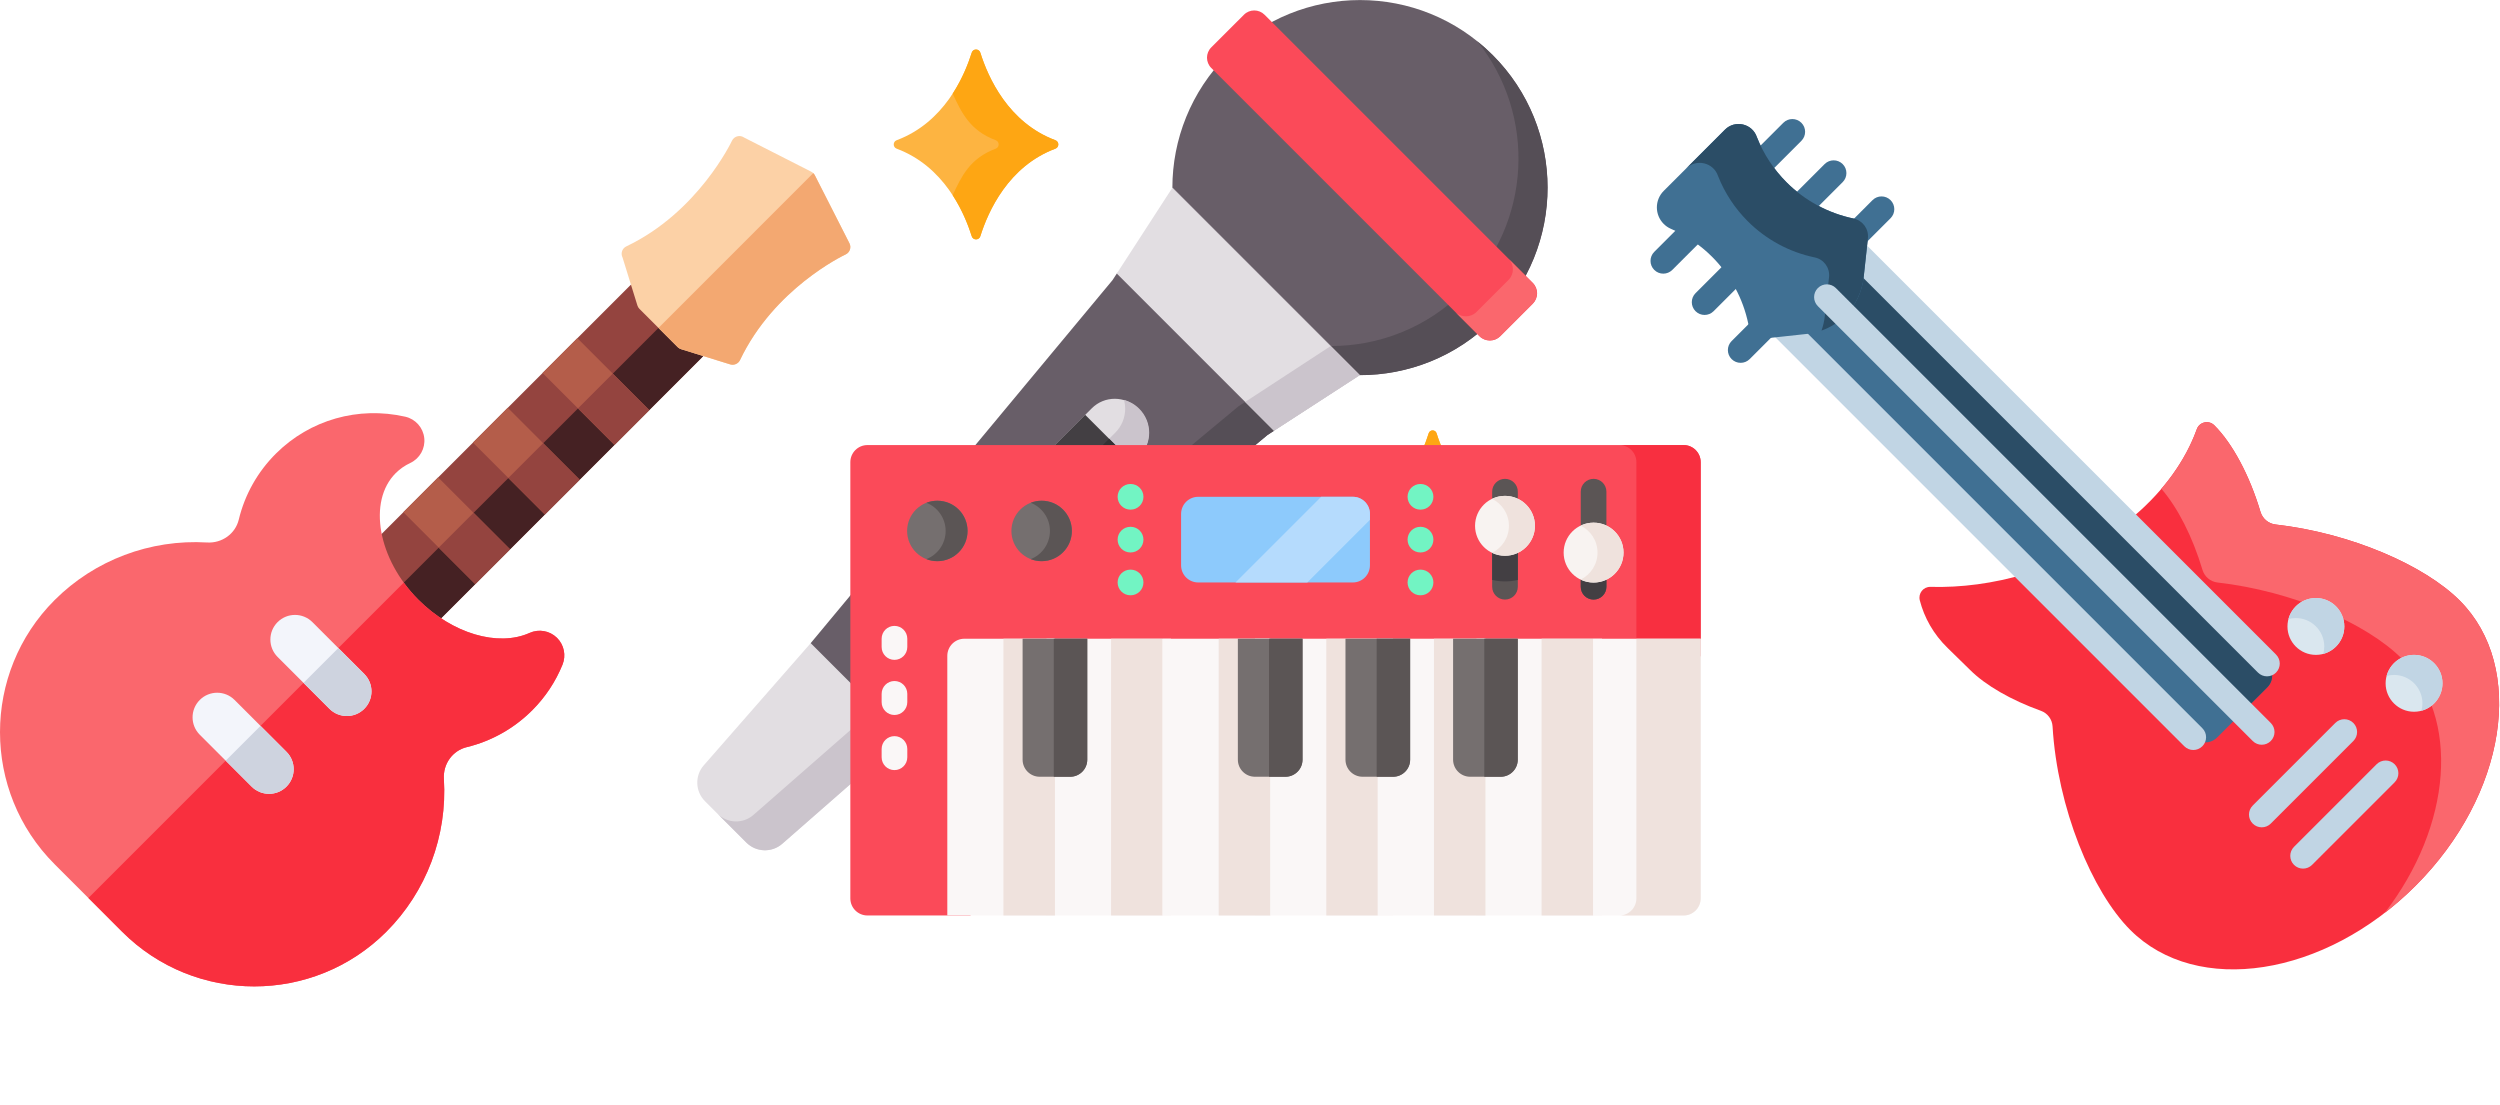 <svg width="147" height="65" viewBox="0 0 147 65" fill="none" xmlns="http://www.w3.org/2000/svg">
<g clip-path="url(#clip0)">
<path d="M68.936 11.039C68.935 8.217 70.019 5.386 72.172 3.233C76.478 -1.073 83.458 -1.073 87.764 3.233C92.069 7.538 92.069 14.519 87.764 18.824C85.606 20.981 82.778 22.058 79.95 22.053L68.936 11.039Z" fill="#685E68"/>
<path d="M87.771 18.831C85.614 20.988 82.785 22.064 79.957 22.06L78.244 20.347C81.072 20.351 83.901 19.275 86.058 17.118C90.074 13.103 90.344 6.758 86.868 2.429C87.18 2.679 87.481 2.949 87.771 3.239C92.076 7.544 92.076 14.526 87.771 18.831Z" fill="#554E56"/>
<path d="M87 19.774L71.222 3.996C70.888 3.662 70.888 3.121 71.222 2.787L73.145 0.865C73.479 0.531 74.02 0.531 74.354 0.865L90.132 16.642C90.466 16.976 90.466 17.518 90.132 17.852L88.209 19.774C87.875 20.108 87.334 20.108 87 19.774Z" fill="#FB4A59"/>
<path d="M90.111 17.872L88.229 19.754C87.884 20.099 87.324 20.099 86.98 19.755L85.568 18.343C85.913 18.688 86.473 18.688 86.818 18.343L88.7 16.461C89.045 16.116 89.045 15.556 88.7 15.211L90.111 16.623C90.456 16.967 90.456 17.527 90.111 17.872V17.872Z" fill="#FA676D"/>
<path d="M50.422 40.574L47.667 37.819L41.383 44.999C40.846 45.612 40.877 46.535 41.453 47.111L42.669 48.327L43.885 49.544C44.461 50.119 45.385 50.15 45.997 49.614L53.178 43.329L50.422 40.574Z" fill="#E2DEE2"/>
<path d="M53.177 43.329L45.997 49.614C45.384 50.15 44.461 50.119 43.885 49.543L42.19 47.848C42.765 48.423 43.689 48.455 44.301 47.918L51.482 41.634L53.177 43.329Z" fill="#CBC4CC"/>
<path d="M74.447 16.55L68.972 11.076L65.809 15.98L65.667 16.085L65.417 16.471L47.667 37.819L50.422 40.574L53.178 43.329L74.525 25.579L74.911 25.329L74.931 25.244L79.906 22.01L74.447 16.55Z" fill="#685E68"/>
<path d="M79.942 22.046L74.925 25.303L74.911 25.329L74.525 25.579L53.177 43.329L51.482 41.634L72.83 23.884L78.261 20.365L79.942 22.046Z" fill="#554E56"/>
<path d="M74.447 16.55L68.936 11.039L65.667 16.085L70.289 20.707L74.911 25.329L79.957 22.06L74.447 16.55Z" fill="#E2DEE2"/>
<path d="M79.957 22.061L74.911 25.33L73.215 23.634L78.244 20.348L79.957 22.061Z" fill="#CBC4CC"/>
<path d="M61.563 29.524L61.472 29.433C60.727 28.687 60.727 27.478 61.472 26.733L64.197 24.008C64.942 23.262 66.151 23.262 66.897 24.008L66.988 24.099C67.734 24.845 67.734 26.054 66.988 26.8L64.264 29.524C63.518 30.27 62.309 30.27 61.563 29.524Z" fill="#E2DEE2"/>
<path d="M66.987 26.854L64.326 29.515C63.547 30.294 62.283 30.294 61.504 29.515C61.247 29.259 61.075 28.949 60.989 28.622C61.654 28.799 62.393 28.627 62.915 28.104L65.576 25.443C65.966 25.054 66.161 24.543 66.161 24.032C66.161 23.859 66.138 23.685 66.094 23.516C66.421 23.603 66.731 23.775 66.987 24.032C67.377 24.422 67.572 24.932 67.572 25.443C67.572 25.954 67.377 26.465 66.987 26.854V26.854Z" fill="#CBC4CC"/>
<path d="M61.851 26.349L63.808 24.392L66.626 27.209L64.669 29.167L61.851 26.349Z" fill="#433F43"/>
<path d="M63.258 27.756L65.215 25.799L66.626 27.209L64.669 29.167L63.258 27.756Z" fill="#333133"/>
<path d="M57.138 3.096C56.68 4.556 55.492 7.21 52.721 8.246C52.495 8.331 52.495 8.656 52.721 8.741C55.492 9.777 56.68 12.431 57.138 13.891C57.215 14.138 57.566 14.138 57.644 13.891C58.101 12.431 59.289 9.777 62.06 8.741C62.286 8.656 62.286 8.331 62.06 8.246C59.289 7.21 58.101 4.556 57.644 3.096C57.566 2.849 57.215 2.849 57.138 3.096Z" fill="#FDB441"/>
<path d="M62.06 8.741C59.289 9.776 58.101 12.43 57.644 13.891C57.566 14.138 57.215 14.138 57.137 13.891C56.933 13.24 56.585 12.354 56.017 11.478C56.529 10.388 57.014 9.315 58.551 8.741C58.778 8.656 58.778 8.331 58.551 8.246C57.014 7.671 56.529 6.598 56.017 5.508C56.585 4.633 56.933 3.746 57.137 3.096C57.215 2.849 57.566 2.849 57.644 3.096C58.101 4.556 59.289 7.21 62.06 8.246C62.286 8.331 62.286 8.656 62.06 8.741Z" fill="#FEA613"/>
<path d="M73.013 34.9C72.679 35.967 71.81 37.907 69.785 38.664C69.62 38.725 69.62 38.963 69.785 39.025C71.81 39.782 72.679 41.722 73.013 42.789C73.07 42.97 73.326 42.97 73.383 42.789C73.717 41.722 74.585 39.782 76.611 39.025C76.776 38.963 76.776 38.725 76.611 38.664C74.585 37.907 73.717 35.967 73.383 34.9C73.326 34.719 73.07 34.719 73.013 34.9Z" fill="#FDB441"/>
<path d="M76.611 39.025C74.585 39.782 73.717 41.721 73.383 42.789C73.326 42.97 73.07 42.97 73.013 42.789C72.864 42.313 72.609 41.666 72.194 41.026C72.568 40.229 72.516 39.445 73.64 39.025C73.805 38.963 73.805 38.726 73.64 38.664C72.516 38.243 72.568 37.459 72.194 36.662C72.609 36.023 72.864 35.375 73.013 34.9C73.07 34.719 73.326 34.719 73.383 34.9C73.717 35.967 74.585 37.906 76.611 38.664C76.776 38.726 76.776 38.963 76.611 39.025V39.025Z" fill="#FEA613"/>
<path d="M84.006 25.478C83.585 26.823 82.491 29.267 79.939 30.221C79.731 30.299 79.731 30.598 79.939 30.676C82.491 31.63 83.585 34.074 84.006 35.419C84.078 35.647 84.401 35.647 84.472 35.419C84.894 34.074 85.988 31.63 88.539 30.676C88.748 30.598 88.748 30.299 88.539 30.221C85.988 29.267 84.894 26.823 84.472 25.478C84.401 25.25 84.078 25.25 84.006 25.478V25.478Z" fill="#FDB441"/>
<path d="M88.539 30.676C85.988 31.63 84.894 34.074 84.472 35.419C84.401 35.647 84.078 35.647 84.006 35.419C83.818 34.819 83.498 34.004 82.974 33.197C83.445 32.193 83.38 31.205 84.796 30.676C85.004 30.598 85.004 30.299 84.796 30.221C83.38 29.691 83.445 28.703 82.974 27.699C83.498 26.893 83.818 26.077 84.006 25.478C84.078 25.25 84.401 25.25 84.472 25.478C84.894 26.822 85.988 29.266 88.539 30.221C88.748 30.299 88.748 30.598 88.539 30.676V30.676Z" fill="#FEA613"/>
</g>
<path d="M112.884 35.302C113.146 36.315 113.683 37.285 114.521 38.102C115.253 38.816 115.759 39.31 115.835 39.387C116.75 40.301 118.252 41.165 120.005 41.795C120.397 41.936 120.667 42.298 120.691 42.714C120.973 47.501 123.003 52.424 125.263 54.684C129.176 58.597 136.685 57.433 142.034 52.084C147.383 46.735 148.547 39.226 144.634 35.313C142.553 33.231 138.213 31.345 133.8 30.84C133.384 30.792 133.036 30.497 132.916 30.095C132.278 27.957 131.277 26.084 130.208 25.014L130.201 25.007C129.876 24.683 129.325 24.806 129.171 25.238C127.853 28.909 124.117 32.252 119.116 33.744C117.208 34.313 115.306 34.556 113.511 34.508C113.089 34.497 112.778 34.893 112.884 35.302V35.302Z" fill="#F92F3E"/>
<path d="M129.171 25.238C128.731 26.461 128.022 27.648 127.089 28.742C128.047 29.843 128.925 31.564 129.505 33.506C129.625 33.908 129.973 34.203 130.389 34.251C134.801 34.756 139.142 36.642 141.223 38.724C144.711 42.211 144.165 48.554 140.219 53.68C140.844 53.198 141.452 52.666 142.034 52.084C147.383 46.735 148.547 39.226 144.634 35.313C142.553 33.231 138.212 31.345 133.8 30.84C133.384 30.792 133.036 30.497 132.916 30.096C132.277 27.957 131.277 26.084 130.208 25.014L130.2 25.007C129.876 24.683 129.326 24.806 129.171 25.238V25.238Z" fill="#FA676D"/>
<path d="M107.837 13.556L133.316 39.035C133.698 39.416 133.698 40.035 133.316 40.416L130.366 43.366C129.984 43.748 129.366 43.748 128.985 43.366L103.505 17.887L107.837 13.556Z" fill="#407093"/>
<path d="M105.877 15.516L131.356 40.995C131.738 41.376 131.738 41.995 131.356 42.376L133.316 40.416C133.698 40.035 133.698 39.416 133.316 39.035L107.837 13.556L105.877 15.516Z" fill="#2B4D66"/>
<path d="M138.597 43.041C138.597 43.233 138.524 43.425 138.377 43.571L133.521 48.427C133.228 48.72 132.753 48.72 132.46 48.427C132.167 48.134 132.167 47.659 132.46 47.366L137.316 42.51C137.609 42.217 138.084 42.217 138.377 42.51C138.524 42.656 138.597 42.849 138.597 43.041Z" fill="#C1D5E4"/>
<path d="M141.025 45.468C141.025 45.661 140.951 45.853 140.805 45.999L135.949 50.855C135.656 51.148 135.181 51.148 134.888 50.855C134.595 50.562 134.595 50.087 134.888 49.794L139.744 44.938C140.037 44.645 140.512 44.645 140.805 44.938C140.952 45.084 141.025 45.277 141.025 45.468V45.468Z" fill="#C1D5E4"/>
<path d="M137.846 36.836C137.846 35.912 137.098 35.164 136.175 35.164C135.251 35.164 134.503 35.912 134.503 36.836C134.503 37.759 135.251 38.507 136.175 38.507C137.098 38.507 137.846 37.759 137.846 36.836Z" fill="#DAE7EF"/>
<path d="M143.618 40.179C143.618 39.256 142.869 38.507 141.946 38.507C141.023 38.507 140.274 39.256 140.274 40.179C140.274 41.102 141.023 41.851 141.946 41.851C142.869 41.851 143.618 41.102 143.618 40.179Z" fill="#DAE7EF"/>
<path d="M134.562 36.402C134.7 36.364 134.845 36.343 134.996 36.343C135.919 36.343 136.667 37.091 136.667 38.015C136.667 38.165 136.646 38.31 136.609 38.449C137.321 38.257 137.846 37.609 137.846 36.836C137.846 35.912 137.098 35.164 136.175 35.164C135.402 35.164 134.753 35.689 134.562 36.402V36.402Z" fill="#C1D5E4"/>
<path d="M140.333 39.745C140.472 39.708 140.617 39.686 140.767 39.686C141.69 39.686 142.439 40.435 142.439 41.358C142.439 41.508 142.417 41.654 142.38 41.792C143.093 41.601 143.618 40.952 143.618 40.179C143.618 39.256 142.869 38.507 141.946 38.507C141.173 38.507 140.525 39.033 140.333 39.745V39.745Z" fill="#C1D5E4"/>
<path d="M129.718 43.349C129.718 43.541 129.645 43.733 129.498 43.88C129.205 44.173 128.73 44.173 128.437 43.88L102.975 18.418C102.682 18.125 102.682 17.65 102.975 17.356C103.268 17.063 103.743 17.063 104.036 17.356L129.498 42.819C129.645 42.965 129.718 43.157 129.718 43.349V43.349Z" fill="#C1D5E4"/>
<path d="M134.05 39.018C134.05 39.21 133.976 39.402 133.83 39.548C133.537 39.842 133.062 39.842 132.769 39.548L107.306 14.086C107.013 13.793 107.013 13.318 107.306 13.025C107.6 12.732 108.075 12.732 108.368 13.025L133.83 38.487C133.976 38.634 134.05 38.826 134.05 39.018V39.018Z" fill="#C1D5E4"/>
<path d="M106.141 7.751C106.141 7.942 106.068 8.135 105.921 8.281L103.279 10.923C102.986 11.216 102.511 11.216 102.218 10.923C101.925 10.63 101.925 10.155 102.218 9.862L104.86 7.22C105.153 6.927 105.628 6.927 105.921 7.22C106.068 7.366 106.141 7.559 106.141 7.751V7.751Z" fill="#407093"/>
<path d="M108.569 10.178C108.569 10.37 108.496 10.563 108.349 10.709L105.707 13.351C105.414 13.644 104.939 13.644 104.646 13.351C104.353 13.058 104.353 12.583 104.646 12.29L107.288 9.648C107.581 9.355 108.056 9.355 108.349 9.648C108.496 9.794 108.569 9.986 108.569 10.178V10.178Z" fill="#407093"/>
<path d="M111.385 12.3C111.385 12.492 111.312 12.684 111.165 12.831L108.523 15.472C108.23 15.765 107.755 15.765 107.462 15.473C107.169 15.179 107.169 14.704 107.462 14.411L110.104 11.769C110.397 11.476 110.872 11.476 111.165 11.769C111.312 11.916 111.385 12.108 111.385 12.3V12.3Z" fill="#407093"/>
<path d="M101.193 12.699C101.193 12.891 101.12 13.083 100.973 13.229L98.331 15.871C98.038 16.164 97.563 16.164 97.27 15.871C96.977 15.578 96.977 15.103 97.27 14.81L99.912 12.168C100.205 11.875 100.68 11.875 100.973 12.168C101.12 12.314 101.193 12.507 101.193 12.699Z" fill="#407093"/>
<path d="M103.621 15.127C103.621 15.319 103.547 15.511 103.401 15.657L100.759 18.299C100.466 18.592 99.991 18.592 99.698 18.299C99.405 18.006 99.405 17.531 99.698 17.238L102.34 14.596C102.633 14.303 103.108 14.303 103.401 14.596C103.548 14.742 103.621 14.935 103.621 15.127Z" fill="#407093"/>
<path d="M105.742 17.943C105.742 18.135 105.669 18.327 105.522 18.474L102.881 21.115C102.588 21.408 102.112 21.408 101.819 21.115C101.526 20.822 101.526 20.347 101.819 20.054L104.461 17.412C104.754 17.119 105.229 17.119 105.522 17.412C105.669 17.559 105.742 17.751 105.742 17.943Z" fill="#407093"/>
<path d="M108.993 12.851C107.5 12.54 106.13 11.8 105.051 10.722C104.294 9.965 103.701 9.062 103.307 8.067C103.04 7.266 102.025 7.027 101.428 7.623L97.825 11.226C97.29 11.762 97.29 12.63 97.825 13.165C97.943 13.283 98.081 13.381 98.234 13.447C99.143 13.839 99.971 14.4 100.672 15.101C101.75 16.18 102.49 17.549 102.801 19.043C102.913 19.579 103.413 19.943 103.958 19.883L106.259 19.633C107.109 19.54 107.902 19.16 108.506 18.556C109.111 17.952 109.49 17.159 109.583 16.309L109.833 14.008C109.893 13.463 109.529 12.963 108.993 12.851V12.851Z" fill="#407093"/>
<path d="M101.428 7.623L99.142 9.909C99.739 9.312 100.755 9.552 101.022 10.352C101.415 11.347 102.009 12.251 102.766 13.007C103.844 14.086 105.214 14.826 106.707 15.137C107.243 15.248 107.607 15.749 107.548 16.293L107.297 18.595C107.266 18.885 107.2 19.168 107.104 19.439C107.628 19.254 108.108 18.954 108.506 18.556C109.111 17.952 109.49 17.159 109.583 16.309L109.833 14.008C109.893 13.463 109.529 12.963 108.993 12.851C107.5 12.54 106.129 11.8 105.051 10.722C104.294 9.965 103.701 9.062 103.307 8.067C103.04 7.267 102.025 7.027 101.428 7.623Z" fill="#2B4D66"/>
<path d="M133.741 43.041C133.741 43.233 133.668 43.425 133.521 43.571C133.228 43.864 132.753 43.864 132.46 43.571L106.889 18.001C106.596 17.707 106.596 17.232 106.889 16.939C107.182 16.646 107.657 16.646 107.95 16.939L133.521 42.51C133.668 42.656 133.741 42.849 133.741 43.041V43.041Z" fill="#C1D5E4"/>
<g clip-path="url(#clip1)">
<path d="M18.97 36.32C18.779 36.13 18.702 35.842 18.753 35.519C18.806 35.186 18.991 34.844 19.266 34.569L37.023 16.812C37.588 16.247 38.372 16.114 38.773 16.516L41.546 19.289C41.948 19.691 41.815 20.474 41.25 21.04L23.574 38.716C23.017 39.272 22.246 39.411 21.839 39.027L18.985 36.334C18.98 36.33 18.975 36.325 18.97 36.32V36.32Z" fill="#94443F"/>
<path d="M41.546 19.289L40.129 17.872L20.364 37.636L21.839 39.026C22.246 39.41 23.017 39.272 23.574 38.715L41.25 21.04C41.815 20.474 41.948 19.691 41.546 19.289V19.289Z" fill="#452123"/>
<path d="M31.901 21.931L33.948 19.885L38.174 24.111L36.128 26.158L31.901 21.931Z" fill="#B45D4A"/>
<path d="M33.983 24.014L36.03 21.967L38.174 24.112L36.128 26.158L33.983 24.014Z" fill="#94443F"/>
<path d="M27.808 26.024L29.854 23.977L34.081 28.204L32.035 30.25L27.808 26.024Z" fill="#B45D4A"/>
<path d="M29.89 28.106L31.936 26.06L34.081 28.204L32.035 30.25L29.89 28.106Z" fill="#94443F"/>
<path d="M23.715 30.116L25.761 28.07L29.988 32.296L27.941 34.343L23.715 30.116Z" fill="#B45D4A"/>
<path d="M25.797 32.199L27.843 30.152L29.988 32.297L27.941 34.343L25.797 32.199Z" fill="#94443F"/>
<path d="M37.6 18.163C37.545 18.108 37.503 18.039 37.48 17.965L36.61 15.155L36.591 15.11C36.49 14.872 36.594 14.598 36.828 14.487C41.054 12.476 43.018 8.321 43.038 8.28C43.104 8.137 43.236 8.035 43.391 8.007C43.508 7.987 43.628 8.009 43.728 8.072L43.762 8.092L47.703 10.097C47.748 10.12 47.789 10.15 47.825 10.186C47.861 10.222 47.891 10.263 47.914 10.308L49.948 14.306C50.007 14.422 50.016 14.559 49.974 14.682C49.931 14.805 49.839 14.907 49.721 14.962C49.544 15.045 45.505 16.987 43.513 21.172C43.411 21.387 43.162 21.496 42.935 21.425L40.047 20.531C39.972 20.508 39.904 20.466 39.848 20.411L37.6 18.163Z" fill="#FCD1A6"/>
<path d="M43.513 21.172C45.505 16.987 49.544 15.046 49.721 14.962C49.839 14.908 49.931 14.806 49.974 14.682C50.016 14.559 50.007 14.422 49.948 14.306L47.914 10.308C47.891 10.263 47.861 10.222 47.825 10.186C47.823 10.184 47.821 10.183 47.819 10.181L38.719 19.282L39.848 20.411C39.904 20.467 39.972 20.508 40.047 20.531L42.935 21.426C43.162 21.496 43.411 21.387 43.513 21.172V21.172Z" fill="#F3A871"/>
<path d="M7.184 54.789L3.211 50.816C-1.07 46.534 -1.07 39.567 3.211 35.285C5.564 32.932 8.832 31.698 12.177 31.898C13.056 31.95 13.84 31.385 14.04 30.553C14.394 29.08 15.153 27.735 16.233 26.663C18.229 24.683 21.068 23.875 23.829 24.502C24.432 24.639 24.881 25.144 24.947 25.759C25.014 26.373 24.682 26.962 24.123 27.224C23.799 27.375 23.512 27.576 23.267 27.821C21.611 29.476 22.222 32.884 24.601 35.263C26.589 37.251 29.278 38.053 31.141 37.215C31.681 36.972 32.314 37.083 32.739 37.493C32.746 37.499 32.752 37.505 32.759 37.512C33.169 37.923 33.295 38.54 33.076 39.08C32.67 40.078 32.079 40.973 31.32 41.739C30.252 42.817 28.912 43.576 27.444 43.933C26.611 44.135 26.046 44.919 26.101 45.797C26.309 49.151 25.075 52.429 22.715 54.789C18.433 59.071 11.466 59.071 7.184 54.789Z" fill="#FA676D"/>
<path d="M26.101 45.797C26.046 44.919 26.611 44.135 27.444 43.932C28.912 43.576 30.252 42.817 31.32 41.739C32.079 40.972 32.67 40.078 33.076 39.08C33.295 38.54 33.169 37.922 32.759 37.512C32.752 37.505 32.746 37.499 32.739 37.493C32.314 37.082 31.681 36.972 31.141 37.215C29.278 38.053 26.589 37.25 24.601 35.263C24.282 34.944 23.997 34.606 23.742 34.258L5.198 52.802L7.184 54.789C11.466 59.071 18.433 59.071 22.715 54.789C25.075 52.428 26.309 49.151 26.101 45.797V45.797Z" fill="#F92F3E"/>
<path d="M19.372 41.678L16.322 38.628C15.757 38.063 15.757 37.146 16.322 36.581C16.887 36.016 17.803 36.016 18.369 36.581L21.419 39.631C21.984 40.197 21.984 41.113 21.419 41.678C20.854 42.243 19.938 42.243 19.372 41.678Z" fill="#F3F5FB"/>
<path d="M21.419 39.631L19.894 38.106L17.847 40.153L19.372 41.678C19.938 42.243 20.854 42.243 21.419 41.678C21.984 41.113 21.984 40.197 21.419 39.631Z" fill="#CED3DF"/>
<path d="M14.797 46.253L11.747 43.203C11.182 42.638 11.182 41.722 11.747 41.157C12.312 40.591 13.228 40.591 13.793 41.157L16.844 44.207C17.409 44.772 17.409 45.688 16.844 46.253C16.279 46.819 15.362 46.819 14.797 46.253Z" fill="#F3F5FB"/>
<path d="M16.844 44.207L15.319 42.681L13.272 44.728L14.797 46.253C15.362 46.818 16.278 46.818 16.844 46.253C17.409 45.688 17.409 44.772 16.844 44.207Z" fill="#CED3DF"/>
</g>
<g clip-path="url(#clip2)">
<path d="M57.07 38.588H100V27.176C100 26.62 99.55 26.17 98.994 26.17H51.006C50.45 26.17 50 26.62 50 27.176V52.824C50 53.38 50.45 53.83 51.006 53.83H57.07V38.588Z" fill="#FB4A59"/>
<path d="M96.22 27.176V38.588H100V27.176C100 26.62 99.549 26.169 98.994 26.169H95.214C95.771 26.169 96.22 26.62 96.22 27.176Z" fill="#F82F40"/>
<path d="M89.248 28.91V34.501C89.248 34.917 88.91 35.255 88.493 35.255C88.076 35.255 87.739 34.917 87.739 34.501V28.91C87.739 28.494 88.076 28.156 88.493 28.156C88.91 28.156 89.248 28.494 89.248 28.91V28.91Z" fill="#5B5555"/>
<path d="M93.702 35.255C93.285 35.255 92.948 34.918 92.948 34.501V28.91C92.948 28.494 93.285 28.156 93.702 28.156C94.119 28.156 94.457 28.494 94.457 28.91V34.501C94.457 34.918 94.119 35.255 93.702 35.255Z" fill="#5B5555"/>
<path d="M92.948 32.715V34.501C92.948 34.917 93.285 35.255 93.702 35.255C94.119 35.255 94.457 34.917 94.457 34.501V32.715H92.948Z" fill="#433F43"/>
<path d="M80.552 30.218V33.243C80.552 33.798 80.102 34.249 79.546 34.249H70.454C69.898 34.249 69.448 33.798 69.448 33.243V30.218C69.448 29.662 69.898 29.212 70.454 29.212H79.546C80.102 29.212 80.552 29.663 80.552 30.218Z" fill="#8DCAFC"/>
<path d="M80.552 30.218V30.566L76.87 34.249H72.648L77.685 29.212H79.546C80.102 29.212 80.552 29.663 80.552 30.218Z" fill="#B5DBFD"/>
<path d="M55.115 32.997C56.097 32.997 56.892 32.201 56.892 31.22C56.892 30.238 56.097 29.443 55.115 29.443C54.134 29.443 53.338 30.238 53.338 31.22C53.338 32.201 54.134 32.997 55.115 32.997Z" fill="#756F6F"/>
<path d="M61.248 32.997C62.229 32.997 63.025 32.201 63.025 31.22C63.025 30.238 62.229 29.443 61.248 29.443C60.267 29.443 59.471 30.238 59.471 31.22C59.471 32.201 60.267 32.997 61.248 32.997Z" fill="#756F6F"/>
<path d="M52.594 38.8C52.177 38.8 51.84 38.462 51.84 38.045V37.557C51.84 37.14 52.178 36.802 52.594 36.802C53.011 36.802 53.349 37.14 53.349 37.557V38.045C53.349 38.462 53.011 38.8 52.594 38.8V38.8Z" fill="#FAF7F7"/>
<path d="M52.594 42.041C52.177 42.041 51.84 41.703 51.84 41.286V40.798C51.84 40.381 52.178 40.044 52.594 40.044C53.011 40.044 53.349 40.381 53.349 40.798V41.286C53.349 41.703 53.011 42.041 52.594 42.041V42.041Z" fill="#FAF7F7"/>
<path d="M52.594 45.282C52.177 45.282 51.84 44.944 51.84 44.528V44.039C51.84 43.623 52.178 43.285 52.594 43.285C53.011 43.285 53.349 43.623 53.349 44.039V44.528C53.349 44.944 53.011 45.282 52.594 45.282V45.282Z" fill="#FAF7F7"/>
<path d="M66.481 35.003C66.48 35.003 66.478 35.003 66.477 35.003L66.467 35.003C66.05 35.001 65.714 34.662 65.716 34.245C65.718 33.83 66.055 33.494 66.47 33.494H66.474L66.484 33.494C66.901 33.496 67.237 33.836 67.235 34.252C67.233 34.668 66.896 35.003 66.481 35.003Z" fill="#72F4C3"/>
<path d="M66.481 32.485C66.48 32.485 66.478 32.485 66.477 32.485L66.467 32.485C66.05 32.483 65.714 32.144 65.716 31.727C65.718 31.311 66.055 30.976 66.47 30.976H66.474L66.484 30.976C66.901 30.978 67.237 31.317 67.235 31.734C67.233 32.15 66.896 32.485 66.481 32.485Z" fill="#72F4C3"/>
<path d="M66.481 29.967H66.471C66.054 29.967 65.716 29.629 65.716 29.212C65.716 28.796 66.054 28.458 66.471 28.458H66.481C66.898 28.458 67.235 28.796 67.235 29.212C67.235 29.629 66.897 29.967 66.481 29.967Z" fill="#72F4C3"/>
<path d="M83.53 35.003C83.528 35.003 83.527 35.003 83.526 35.003L83.516 35.003C83.099 35.001 82.763 34.662 82.765 34.245C82.767 33.83 83.104 33.494 83.519 33.494H83.523L83.533 33.494C83.95 33.496 84.286 33.836 84.284 34.252C84.282 34.668 83.945 35.003 83.53 35.003Z" fill="#72F4C3"/>
<path d="M83.53 32.485C83.528 32.485 83.527 32.485 83.526 32.485L83.516 32.485C83.099 32.483 82.763 32.144 82.765 31.727C82.767 31.311 83.104 30.976 83.519 30.976H83.523L83.533 30.976C83.95 30.978 84.286 31.317 84.284 31.734C84.282 32.15 83.945 32.485 83.53 32.485Z" fill="#72F4C3"/>
<path d="M83.53 29.967H83.519C83.103 29.967 82.765 29.629 82.765 29.212C82.765 28.796 83.103 28.458 83.519 28.458H83.53C83.947 28.458 84.284 28.796 84.284 29.212C84.284 29.629 83.947 29.967 83.53 29.967Z" fill="#72F4C3"/>
<path d="M87.739 30.638V34.101C87.981 34.158 88.234 34.188 88.493 34.188C88.752 34.188 89.005 34.158 89.248 34.101V30.638H87.739Z" fill="#433F43"/>
<path d="M88.493 32.679C89.466 32.679 90.254 31.89 90.254 30.918C90.254 29.946 89.466 29.158 88.493 29.158C87.521 29.158 86.733 29.946 86.733 30.918C86.733 31.89 87.521 32.679 88.493 32.679Z" fill="#F8F3F1"/>
<path d="M90.254 30.918C90.254 31.891 89.466 32.678 88.493 32.678C88.22 32.678 87.96 32.616 87.729 32.503C88.317 32.22 88.725 31.617 88.725 30.918C88.725 30.22 88.317 29.616 87.729 29.332C87.96 29.22 88.22 29.157 88.493 29.157C89.466 29.157 90.254 29.946 90.254 30.918Z" fill="#EFE2DD"/>
<path d="M93.702 34.254C94.674 34.254 95.463 33.466 95.463 32.493C95.463 31.521 94.674 30.733 93.702 30.733C92.73 30.733 91.942 31.521 91.942 32.493C91.942 33.466 92.73 34.254 93.702 34.254Z" fill="#F8F3F1"/>
<path d="M95.463 32.493C95.463 33.466 94.675 34.254 93.702 34.254C93.428 34.254 93.169 34.191 92.938 34.079C93.526 33.795 93.934 33.192 93.934 32.493C93.934 31.795 93.526 31.191 92.938 30.908C93.169 30.795 93.428 30.733 93.702 30.733C94.675 30.733 95.463 31.521 95.463 32.493Z" fill="#EFE2DD"/>
<path d="M56.892 31.219C56.892 32.201 56.097 32.997 55.116 32.997C54.888 32.997 54.671 32.955 54.471 32.876C55.133 32.618 55.603 31.974 55.603 31.219C55.603 30.466 55.133 29.822 54.471 29.563C54.671 29.485 54.888 29.443 55.116 29.443C56.097 29.443 56.892 30.238 56.892 31.219V31.219Z" fill="#5B5555"/>
<path d="M63.025 31.219C63.025 32.201 62.229 32.997 61.248 32.997C61.02 32.997 60.803 32.954 60.603 32.876C61.266 32.619 61.736 31.974 61.736 31.219C61.736 30.466 61.266 29.821 60.603 29.563C60.803 29.486 61.02 29.443 61.248 29.443C62.229 29.443 63.025 30.238 63.025 31.219V31.219Z" fill="#5B5555"/>
<path d="M86.815 37.557H94.2V53.83H86.815V37.557Z" fill="#FAF7F7"/>
<path d="M73.792 37.557H81.91V53.83H73.792V37.557Z" fill="#FAF7F7"/>
<path d="M61.535 37.557H68.853V53.83H61.535V37.557Z" fill="#FAF7F7"/>
<path d="M62.03 53.83H55.702V38.563C55.702 38.007 56.152 37.557 56.708 37.557H62.03V53.83Z" fill="#FAF7F7"/>
<path d="M59.003 37.557H62.03V53.83H59.003V37.557Z" fill="#EFE2DD"/>
<path d="M65.332 37.557H68.358V53.83H65.332V37.557Z" fill="#EFE2DD"/>
<path d="M68.358 37.557H74.687V53.83H68.358V37.557Z" fill="#FAF7F7"/>
<path d="M71.66 37.557H74.687V53.83H71.66V37.557Z" fill="#EFE2DD"/>
<path d="M77.988 37.557H81.015V53.83H77.988V37.557Z" fill="#EFE2DD"/>
<path d="M81.015 37.557H87.343V53.83H81.015V37.557Z" fill="#FAF7F7"/>
<path d="M84.317 37.557H87.343V53.83H84.317V37.557Z" fill="#EFE2DD"/>
<path d="M90.645 37.557H93.672V53.83H90.645V37.557Z" fill="#EFE2DD"/>
<path d="M100 37.557V52.824C100 53.38 99.549 53.831 98.994 53.831H93.672V37.557H100Z" fill="#FAF7F7"/>
<path d="M100 37.557V52.824C100 53.38 99.549 53.831 98.994 53.831H95.214C95.771 53.831 96.22 53.38 96.22 52.824V37.557H100Z" fill="#EFE2DD"/>
<path d="M62.925 45.673H61.135C60.58 45.673 60.129 45.223 60.129 44.667V37.557H63.931V44.667C63.931 45.223 63.48 45.673 62.925 45.673Z" fill="#756F6F"/>
<path d="M61.962 37.557V45.673H62.925C63.48 45.673 63.931 45.223 63.931 44.667V37.557H61.962Z" fill="#5B5555"/>
<path d="M75.581 45.673H73.792C73.236 45.673 72.786 45.223 72.786 44.667V37.557H76.588V44.667C76.588 45.223 76.137 45.673 75.581 45.673Z" fill="#756F6F"/>
<path d="M74.619 37.557V45.673H75.581C76.137 45.673 76.588 45.223 76.588 44.667V37.557H74.619Z" fill="#5B5555"/>
<path d="M88.238 45.673H86.449C85.893 45.673 85.442 45.223 85.442 44.667V37.557H89.244V44.667C89.244 45.223 88.794 45.673 88.238 45.673Z" fill="#756F6F"/>
<path d="M87.276 37.557V45.673H88.238C88.794 45.673 89.244 45.223 89.244 44.667V37.557H87.276Z" fill="#5B5555"/>
<path d="M81.91 45.673H80.12C79.565 45.673 79.114 45.223 79.114 44.667V37.557H82.916V44.667C82.916 45.223 82.465 45.673 81.91 45.673Z" fill="#756F6F"/>
<path d="M80.948 37.557V45.673H81.91C82.466 45.673 82.916 45.223 82.916 44.667V37.557H80.948Z" fill="#5B5555"/>
</g>
<defs>
<clipPath id="clip0">
<rect x="41" width="50" height="50" fill="white"/>
</clipPath>
<clipPath id="clip1">
<rect y="8" width="50" height="50" fill="white"/>
</clipPath>
<clipPath id="clip2">
<rect x="50" y="15" width="50" height="50" fill="white"/>
</clipPath>
</defs>
</svg>
